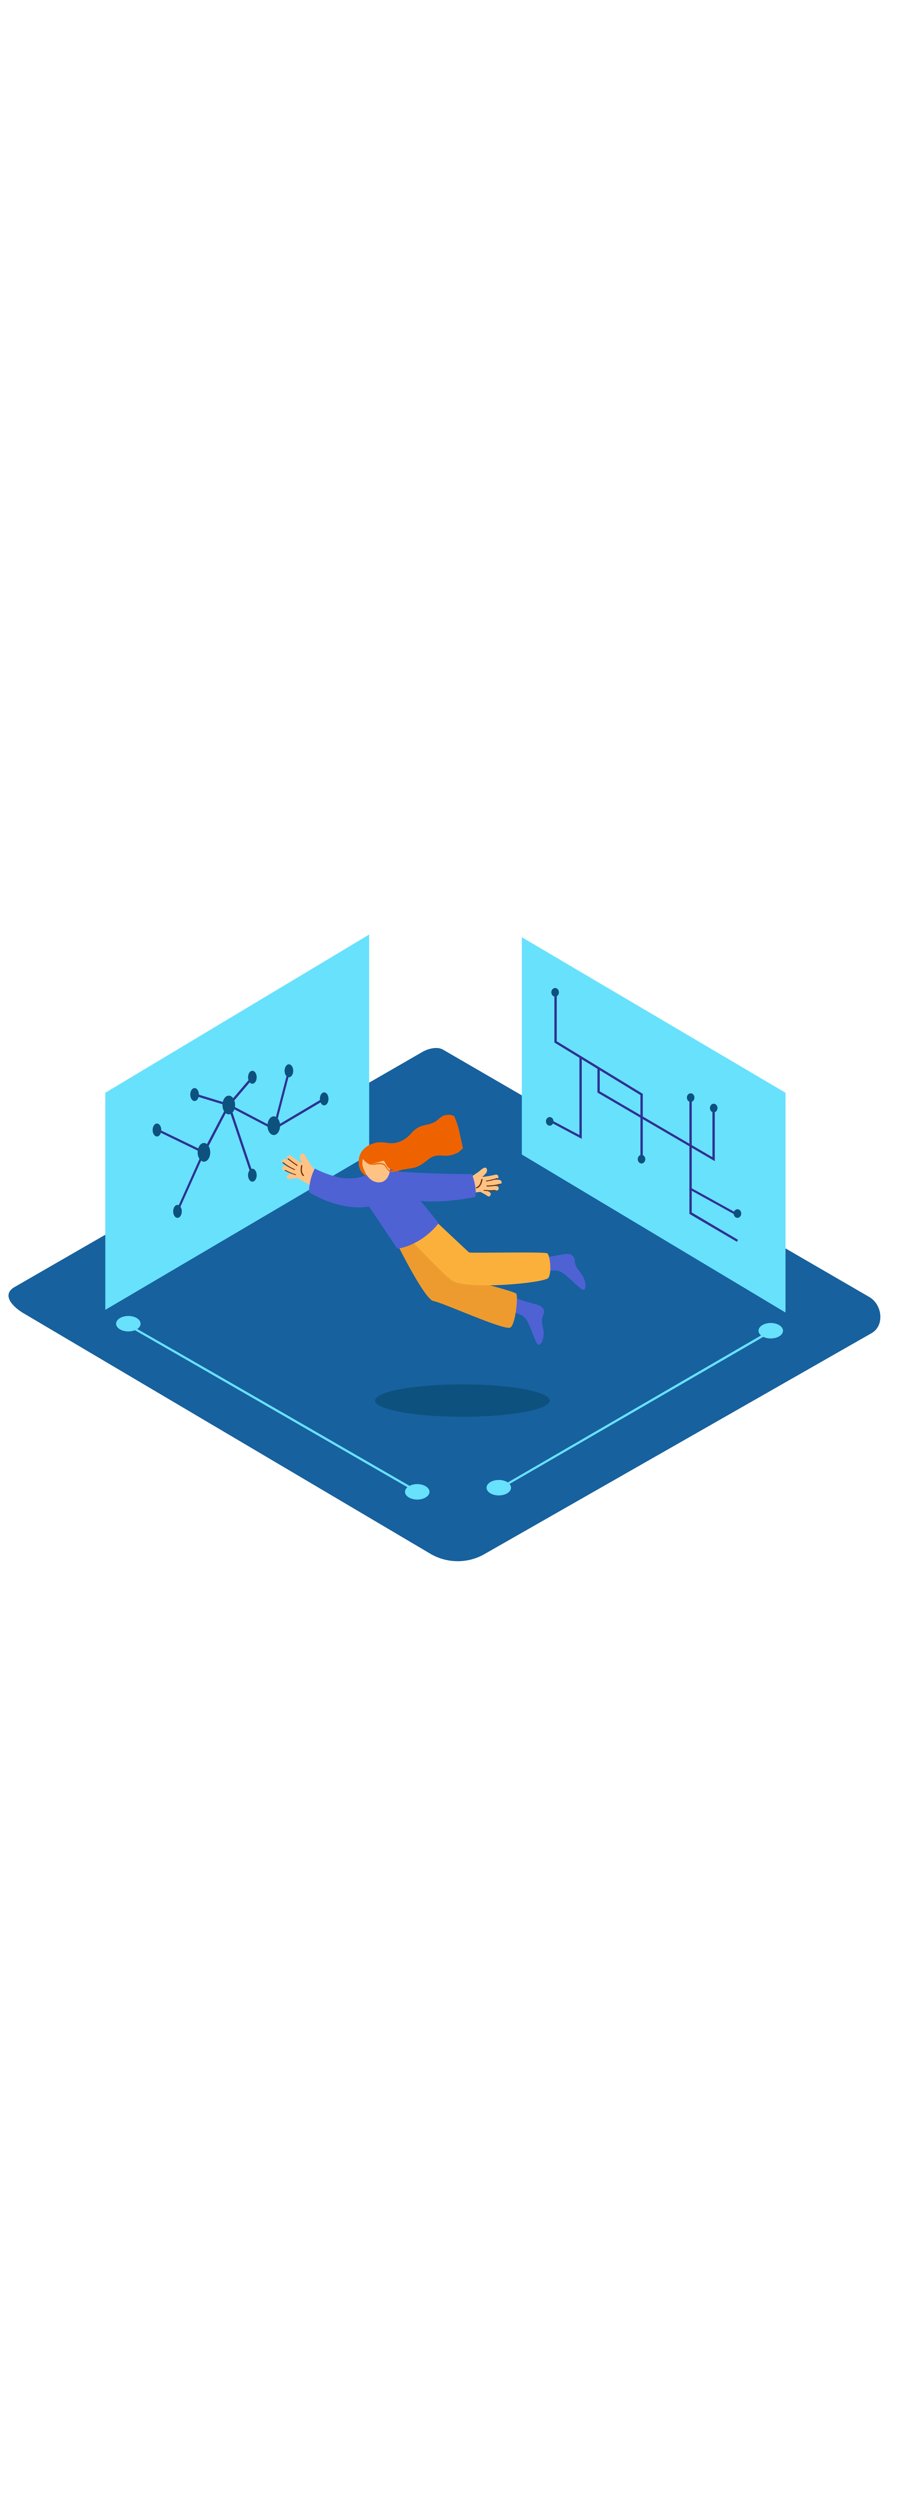 <svg version="1.1" id="Layer_1" xmlns="http://www.w3.org/2000/svg" xmlns:xlink="http://www.w3.org/1999/xlink" x="0px" y="0px" viewBox="0 0 500 500" style="width: 180px;" xml:space="preserve" data-imageid="science-93" imageName="Science" class="illustrations_image">
<style type="text/css">
	.st0_science-93{fill:#17619E;}
	.st1_science-93{fill:#0D517F;}
	.st2_science-93{fill:#68E1FD;}
	.st3_science-93{fill:#2E3192;}
	.st4_science-93{fill:none;}
	.st5_science-93{fill:#4E62D4;}
	.st6_science-93{fill:#ED9B2F;}
	.st7_science-93{fill:#FBB03B;}
	.st8_science-93{fill:#FFC285;}
	.st9_science-93{fill:#6D320B;}
	.st10_science-93{fill:#EE6300;}
</style>
<g id="background_science-93">
	<path class="st0_science-93" d="M239.6,419L14.1,285.7c-7.2-4-13.3-10.7-6.3-15l226.4-130.5c3.4-2.1,8.6-3.5,12-1.5l236.8,137.4&#xA;&#9;&#9;c7.2,4.2,8.5,15.8,1.3,20L269.3,418.8C260.2,424.1,248.9,424.2,239.6,419z"/>
	<ellipse class="st1_science-93" cx="256.9" cy="333.6" rx="48.5" ry="9"/>
	<path class="st2_science-93 targetColor" d="M70.4,290.5l-1.1,0.8c29,16.5,106,61,161.5,93l1.1-0.8C174.3,350.2,99.7,307.2,70.4,290.5z" style="fill: rgb(104, 225, 253);"/>
	<path class="st2_science-93 targetColor" d="M429.2,293.7L277.1,382l1.2,0.7l152.3-88.3L429.2,293.7z" style="fill: rgb(104, 225, 253);"/>
	<ellipse class="st2_science-93 targetColor" cx="277.1" cy="382" rx="6.8" ry="4.3" style="fill: rgb(104, 225, 253);"/>
	<ellipse class="st2_science-93 targetColor" cx="231.8" cy="384.3" rx="6.8" ry="4.3" style="fill: rgb(104, 225, 253);"/>
	<ellipse class="st2_science-93 targetColor" cx="71.3" cy="290.9" rx="6.8" ry="4.3" style="fill: rgb(104, 225, 253);"/>
	<ellipse class="st2_science-93 targetColor" cx="428.2" cy="294.8" rx="6.8" ry="4.3" style="fill: rgb(104, 225, 253);"/>
	<ellipse class="st1_science-93" cx="409.7" cy="244.7" rx="2.1" ry="2.4"/>
</g>
<g id="screen_science-93">
	<polygon class="st2_science-93 targetColor" points="58.5,162.6 58.5,283.2 205.1,196.9 205.1,74.7 &#9;" style="fill: rgb(104, 225, 253);"/>
	<polyline class="st2_science-93 targetColor" points="86.6,182.9 113.3,195.7 127.1,169.4 152.1,182.6 180.1,166 &#9;" style="fill: rgb(104, 225, 253);"/>
	<polygon class="st3_science-93" points="113.6,196.6 86.4,183.4 86.9,182.3 113,194.9 126.8,168.6 152.1,181.9 179.7,165.5 180.4,166.6 &#xA;&#9;&#9;152.2,183.3 127.3,170.3 &#9;"/>
	<line class="st4_science-93" x1="113.3" y1="195.7" x2="98.6" y2="228.5"/>
	
		<rect x="88" y="211.5" transform="matrix(0.409 -0.912 0.912 0.409 -130.961 221.913)" class="st3_science-93" width="36" height="1.2"/>
	<line class="st4_science-93" x1="152.1" y1="182.6" x2="160.5" y2="150.4"/>
	
		<rect x="139.7" y="165.9" transform="matrix(0.251 -0.968 0.968 0.251 -44.035 276.099)" class="st3_science-93" width="33.2" height="1.2"/>
	<polygon class="st3_science-93" points="139.6,208.6 126.6,169.9 107.9,164.2 108.3,163 127.6,168.9 140.8,208.2 &#9;"/>
	<ellipse class="st1_science-93" cx="87.2" cy="183.3" rx="2.4" ry="3.6"/>
	<ellipse class="st1_science-93" cx="98.6" cy="228.5" rx="2.4" ry="3.6"/>
	<ellipse class="st1_science-93" cx="108.1" cy="163.6" rx="2.4" ry="3.6"/>
	<ellipse class="st1_science-93" cx="140.2" cy="208.4" rx="2.4" ry="3.6"/>
	<ellipse class="st1_science-93" cx="160.5" cy="150.4" rx="2.4" ry="3.6"/>
	<ellipse class="st1_science-93" cx="180.1" cy="166" rx="2.4" ry="3.6"/>
	
		<rect x="123.5" y="161.1" transform="matrix(0.649 -0.761 0.761 0.649 -76.135 158.476)" class="st3_science-93" width="20.3" height="1.3"/>
	<ellipse class="st1_science-93" cx="140.2" cy="154" rx="2.4" ry="3.6"/>
	<ellipse class="st1_science-93" cx="127.1" cy="169.4" rx="3.5" ry="5.2"/>
	<ellipse class="st1_science-93" cx="113.3" cy="195.7" rx="3.5" ry="5.2"/>
	<ellipse class="st1_science-93" cx="152.1" cy="180.9" rx="3.5" ry="5.2"/>
	<polygon class="st2_science-93 targetColor" points="289.9,196.9 289.9,76.2 436.4,162.6 436.4,284.7 &#9;" style="fill: rgb(104, 225, 253);"/>
	<polyline class="st2_science-93 targetColor" points="308.6,107.2 308.6,134.4 356.4,163.6 356.4,199.5 &#9;" style="fill: rgb(104, 225, 253);"/>
	<polygon class="st3_science-93" points="357.1,199.5 355.8,199.5 355.8,163.9 308,134.7 308,107.2 309.3,107.2 309.3,134 357.1,163.2 &#9;"/>
	<ellipse class="st1_science-93" cx="308.4" cy="106.8" rx="2.1" ry="2.4"/>
	<ellipse class="st1_science-93" cx="356.4" cy="199.5" rx="2.1" ry="2.4"/>
	<polygon class="st3_science-93" points="397.1,200.6 331.9,162.5 331.9,149 333.2,149 333.2,161.8 395.8,198.4 395.8,171.5 397.1,171.5 &#9;"/>
	<polygon class="st3_science-93" points="409.4,245.4 383,229.9 383,165.3 384.3,165.3 384.3,229.1 410,244.3 &#9;"/>
	<rect x="395.8" y="207.9" transform="matrix(0.484 -0.875 0.875 0.484 9.357 461.929)" class="st3_science-93" width="1.2" height="30.3"/>
	<ellipse class="st1_science-93" cx="383.7" cy="165.3" rx="2.1" ry="2.4"/>
	<ellipse class="st1_science-93" cx="396.5" cy="171.1" rx="2.1" ry="2.4"/>
	<ellipse class="st1_science-93" cx="409.7" cy="229.7" rx="2.1" ry="2.4"/>
	<polygon class="st3_science-93" points="323.2,188.2 305.9,179 306.5,177.9 321.9,186.1 321.9,142.9 323.2,142.9 &#9;"/>
	<ellipse class="st1_science-93" cx="305.4" cy="178.5" rx="2.1" ry="2.4"/>
</g>
<g id="character_science-93">
	<path class="st5_science-93" d="M282.9,284.1c0,0,7.5,0.8,9.7,4.8s4.2,10.4,5.6,12.8s3.3-0.3,3.8-4.1s-1.9-7.5-0.4-10.9s0.1-5.3-3-6.3&#xA;&#9;&#9;s-8.5-2.1-14.5-4.7"/>
	<path class="st5_science-93" d="M301.5,262.5c0,0,7-2.6,10.8,0s8.3,7.5,10.7,9.1s2.8-1.7,1.6-5.4s-5-5.9-5.2-9.6s-2.2-4.8-5.5-4.4&#xA;&#9;&#9;s-8.6,1.9-15.1,2.2"/>
	<path class="st6_science-93" d="M217.3,239.9c0,0,18,37.4,23.5,38.4s39.9,16.8,42.8,14.7s4.3-17.3,3.2-18.8s-35.8-10-36.2-10.7&#xA;&#9;&#9;s-16-27.6-16-27.6L217.3,239.9z"/>
	<path class="st7_science-93" d="M221.5,237.3c0,0,25.2,27.1,30,29.9c8.6,5,51.3,1.1,53.2-1.8s0.9-12.6-0.7-13.6s-42.7,0-43.4-0.5&#xA;&#9;&#9;S242,233.9,242,233.9L221.5,237.3z"/>
	<path class="st8_science-93" d="M256,210.7c1.4-0.1,2.8-0.3,4.3-0.6c2.1-1.2,4.1-2.5,6-3.9c0.7-0.7,1.5-1.3,2.4-1.8c0.6-0.4,1.4-0.2,1.7,0.4&#xA;&#9;&#9;c0,0.1,0.1,0.2,0.1,0.3c0.2,0.9-0.1,1.9-0.9,2.6c-0.5,0.6-1.1,1.1-1.7,1.7c2.5-0.3,5-0.7,7.4-1.3c1.6-0.4,2.3,2,0.7,2.4l-1.7,0.4&#xA;&#9;&#9;c1.1,0,2.1,0,3.1,0.1c1.3,0.1,1.9,2.1,0.4,2.4c-2,0.5-4.1,0.8-6.2,0.9c1.4,0.1,2.8,0.1,4.2,0.1c1.6,0,1.7,2.5,0.1,2.5&#xA;&#9;&#9;c-2,0-4-0.1-5.9-0.3c0.7,0.4,1.4,0.8,2,1.2c1.4,0.9,0.2,3.1-1.1,2.2s-2.6-1.6-4-2.3h-0.2c-4.4,0.5-8.8,0.9-13.1,1.2&#xA;&#9;&#9;c-1.6,0.1-1.7-2.4-0.1-2.5c0.7,0,1.4-0.1,2-0.1c-0.2-0.4-0.2-0.8,0-1.1c-0.6-0.3-0.9-1-0.6-1.6c0.1-0.2,0.2-0.4,0.4-0.5&#xA;&#9;&#9;c-0.6-0.4-0.8-1.2-0.4-1.8C255.2,210.9,255.6,210.7,256,210.7z"/>
	<path class="st9_science-93" d="M268.1,210.8c-0.4,2-1.1,4.2-3.2,4.9c-0.4,0.2-0.7-0.5-0.3-0.6c1.9-0.7,2.4-2.6,2.8-4.4&#xA;&#9;&#9;C267.5,210.3,268.2,210.4,268.1,210.8z"/>
	<path class="st9_science-93" d="M270.2,211.4c2-0.3,4-0.8,5.9-1.4c0.3-0.1,0.5,0.4,0.2,0.5c-2,0.6-4,1.1-6,1.4&#xA;&#9;&#9;C269.9,211.9,269.8,211.4,270.2,211.4z"/>
	<path class="st9_science-93" d="M270.5,214.1c2.5,0,5-0.3,7.4-1c0.3-0.1,0.5,0.4,0.2,0.5c-2.5,0.7-5,1.1-7.5,1.1&#xA;&#9;&#9;C270.2,214.6,270.1,214.1,270.5,214.1z"/>
	<path class="st9_science-93" d="M269,216.6c2,0.2,4.1,0.2,6.1,0c0.3,0,0.4,0.5,0.1,0.5c-2.1,0.2-4.2,0.2-6.3,0&#xA;&#9;&#9;C268.5,217.1,268.6,216.5,269,216.6z"/>
	<path class="st10_science-93" d="M257.2,193.5c-0.5-2.5-1.1-4.9-1.6-7.4c-0.7-3.6-1.8-7.1-3.2-10.4c-1.4-1.1-4-1-5.6-0.5c-2,0.6-3.3,2.4-5,3.5&#xA;&#9;&#9;c-2.3,1.3-4.6,1.6-7.1,2.2c-2.5,0.8-4.7,2.3-6.4,4.4c-3.3,3.8-7.7,5.9-12.8,5.2c-2.9-0.4-5.1-0.7-7.9,0.2c-4.4,1.3-7.8,4.4-8.3,9.1&#xA;&#9;&#9;c-0.5,4.2,1.3,8.2,5.5,9.7c2.1,0.7,4.3,0.3,6.4-0.3c1.9-0.5,4.1-0.5,6-1.2l0.2-0.1c1.8-0.7,3.3-1.8,5.2-2.3&#xA;&#9;&#9;c2.4-0.6,4.8-0.8,7.2-1.3c3.2-0.7,5.5-2.6,7.9-4.5c3.1-2.5,5.6-2.6,9.4-2.2c0.2,0,0.4,0,0.7,0c2.5,0,5-0.8,7.2-2.1&#xA;&#9;&#9;C255.6,194.8,256.4,194.2,257.2,193.5z"/>
	<path class="st8_science-93" d="M178.4,207.6c-1.2-0.7-2.5-1.4-3.7-2.2c-1.4-1.9-2.8-3.9-4-5.9c-0.4-0.9-0.9-1.8-1.6-2.6&#xA;&#9;&#9;c-0.4-0.6-1.2-0.7-1.8-0.3c-0.1,0.1-0.2,0.1-0.2,0.2c-0.6,0.8-0.6,1.8-0.2,2.7c0.3,0.8,0.6,1.5,0.9,2.2c-2.2-1.2-4.3-2.6-6.3-4.1&#xA;&#9;&#9;c-1.3-1-2.9,0.9-1.6,1.9l1.4,1c-1-0.4-1.9-0.8-2.9-1.1c-1.2-0.4-2.6,1.2-1.3,2.1c1.7,1.2,3.5,2.3,5.3,3.3c-1.3-0.5-2.6-1-3.9-1.5&#xA;&#9;&#9;c-1.5-0.6-2.5,1.6-1.1,2.3c1.8,0.8,3.7,1.5,5.5,2.1c-0.8,0.1-1.6,0.2-2.4,0.3c-1.6,0.2-1.4,2.7,0.2,2.5s3-0.4,4.6-0.5l0.1,0.1&#xA;&#9;&#9;c3.8,2.2,7.7,4.2,11.6,6.2c1.4,0.7,2.5-1.5,1.1-2.3l-1.8-0.9c0.3-0.3,0.4-0.7,0.4-1.1c0.7,0,1.3-0.5,1.3-1.1c0-0.3,0-0.5-0.2-0.8&#xA;&#9;&#9;c0.7-0.1,1.2-0.8,1.1-1.5C179,208.1,178.8,207.8,178.4,207.6z"/>
	<path class="st9_science-93" d="M167.3,203c-0.4,2-0.6,4.2,1,5.8c0.3,0.3,0.8-0.2,0.5-0.5c-1.4-1.4-1.2-3.4-0.8-5.1&#xA;&#9;&#9;C168.1,202.8,167.4,202.6,167.3,203z"/>
	<path class="st9_science-93" d="M165.2,202.7c-1.7-1.1-3.3-2.3-4.9-3.6c-0.3-0.2-0.6,0.2-0.4,0.4c1.6,1.3,3.3,2.5,5,3.7&#xA;&#9;&#9;C165.2,203.3,165.5,202.9,165.2,202.7z"/>
	<path class="st9_science-93" d="M163.8,205.1c-2.3-1-4.4-2.3-6.4-3.9c-0.3-0.2-0.6,0.2-0.4,0.4c2,1.6,4.2,2.9,6.5,3.9&#xA;&#9;&#9;C163.9,205.6,164.1,205.2,163.8,205.1z"/>
	<path class="st9_science-93" d="M164.2,207.9c-2-0.6-3.8-1.4-5.6-2.4c-0.3-0.2-0.6,0.3-0.3,0.4c1.8,1,3.8,1.8,5.8,2.4&#xA;&#9;&#9;C164.4,208.6,164.6,208,164.2,207.9z"/>
	<path class="st5_science-93" d="M215.6,203.6l-8.1,3c-6.3,3.5-13.7,4.5-20.6,2.7c-4.2-1.1-8.2-2.6-12-4.6c-1.4,2.6-2.3,5.5-2.8,8.5&#xA;&#9;&#9;c-0.3,1.5-0.4,3-0.5,4.6c7.2,4.6,21.5,10.2,33.4,8c0,0,10.2,15.1,15.7,23.4c0,0,12.4-1,23-14.1C243.8,235,220.3,205.7,215.6,203.6z&#xA;&#9;&#9;"/>
	<path class="st5_science-93" d="M211.8,205.7c0,0,20.5,2,50.4,2.1c0,0,3.1,8,1.8,12.7c0,0-28.9,6.2-41.6-0.8"/>
	<path class="st8_science-93" d="M201.4,203c0,0,2,9,8.8,9.4s8.9-10.5,3.1-16S200.5,194.8,201.4,203z"/>
	<path class="st10_science-93" d="M219.6,205.2c-0.7,0.7-1.7,0.9-2.6,0.7c-1.1-0.3-1.7-1.3-2.2-2.2c-0.7-1.3-2-2.1-3.4-2.1&#xA;&#9;&#9;c-1.8-0.1-3.5,0.6-5.2,0.3l-0.5-0.1c0.2,0,0.5,0.1,0.7,0.1c2.5,0,5.4-1.4,6.5-1.5s1.8,4.1,4.3,4.7s0.4-10.9-3.3-12.2&#xA;&#9;&#9;s-12.3,0-12.8,6.1c0,0,0.4,0.4,1,0.9c0.8,1.1,1.9,1.9,3.1,2.4c2,0.7,3.8,0,5.8,0c1.3-0.1,2.5,0.4,3.2,1.5c0.5,0.9,1.1,1.7,1.9,2.4&#xA;&#9;&#9;c1.3,0.8,3,0.7,4.1-0.4C220.2,205.4,219.8,205,219.6,205.2z"/>
</g>
</svg>